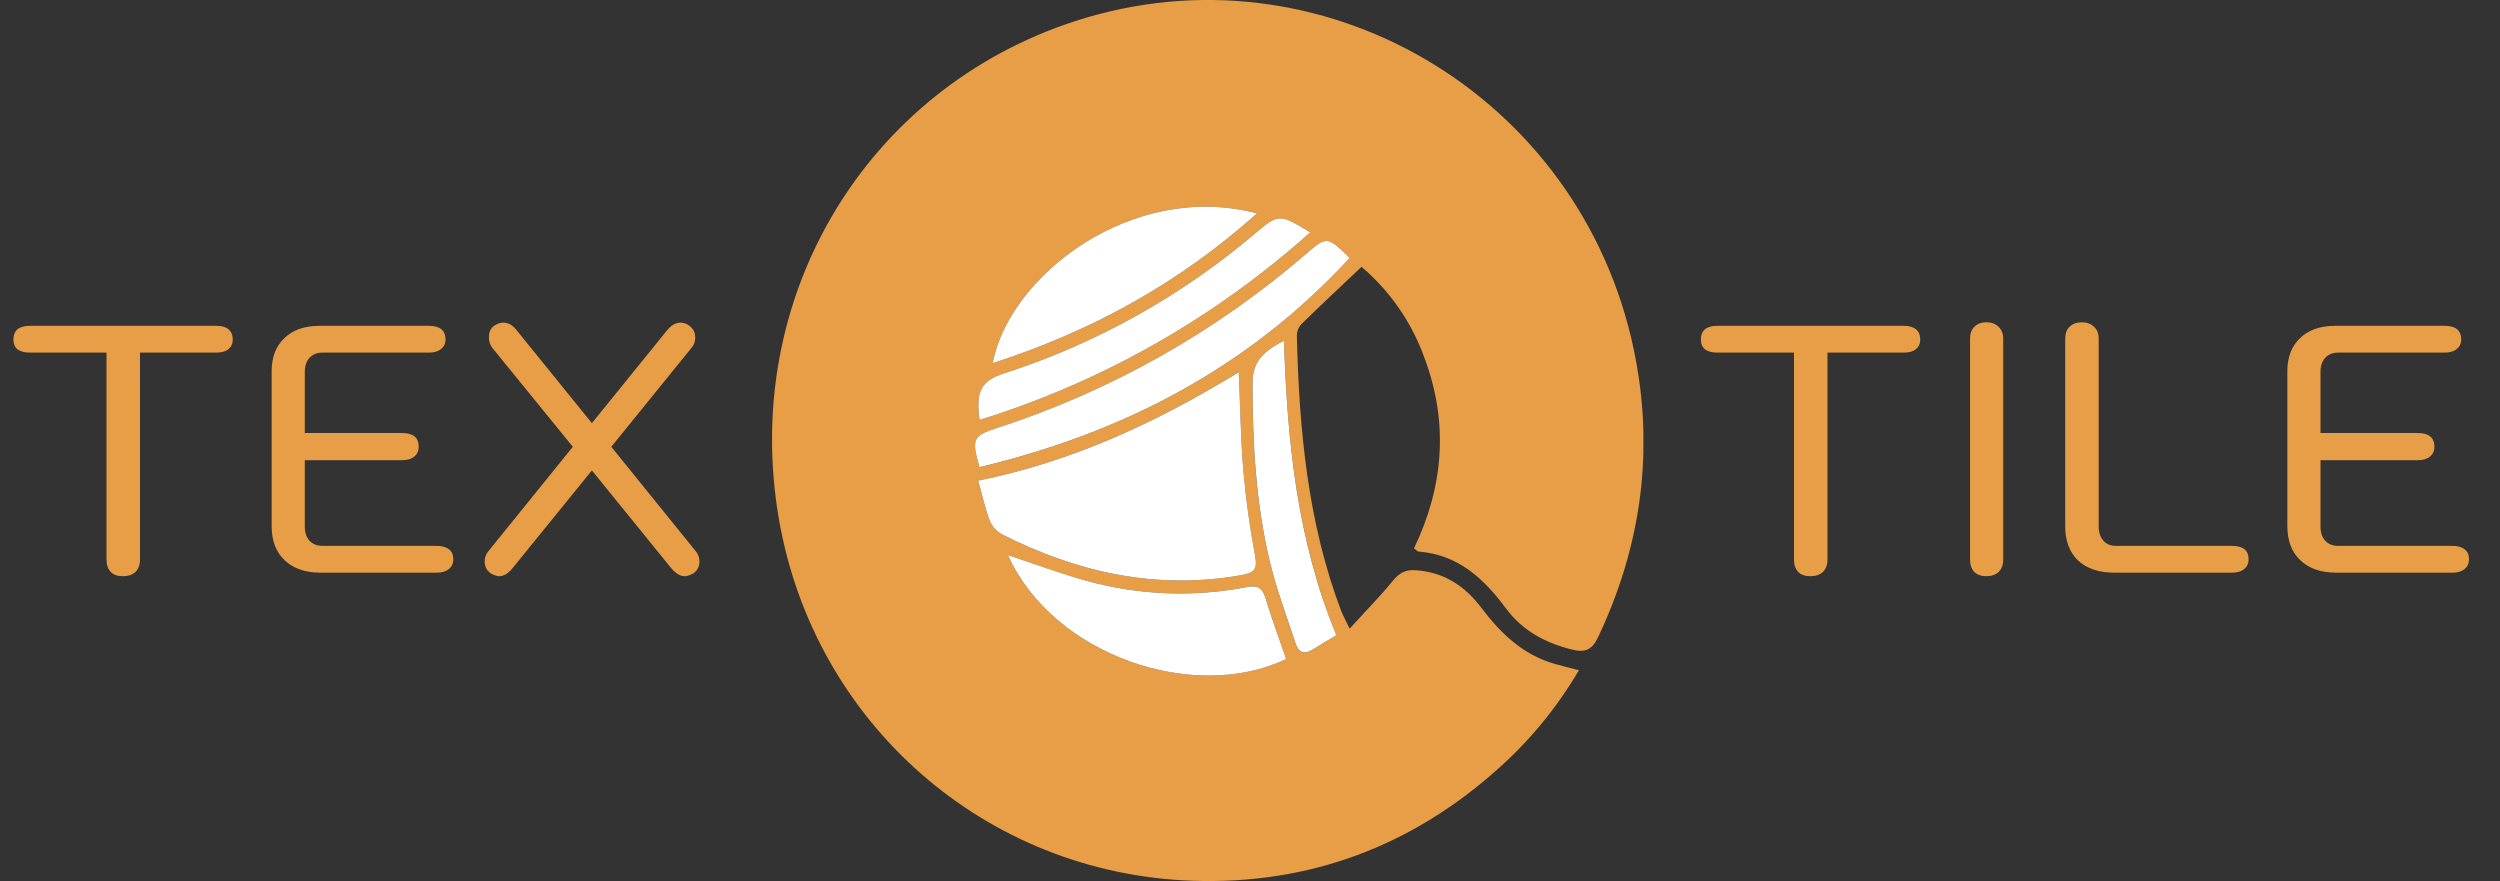 <svg width="227" height="80" viewBox="0 0 227 80" fill="none" xmlns="http://www.w3.org/2000/svg">
<rect x="0" y="0" width="227" height="80" fill="#333333" stroke="none"/>
<path d="M164.367 52.32C163.897 52.32 163.534 52.192 163.278 51.936C163.022 51.658 162.894 51.285 162.894 50.815V32.017H155.945C155.475 32.017 155.101 31.921 154.824 31.729C154.568 31.516 154.44 31.217 154.44 30.833C154.44 30 154.941 29.584 155.945 29.584H172.885C173.355 29.584 173.718 29.691 173.974 29.904C174.23 30.117 174.358 30.427 174.358 30.833C174.358 31.196 174.23 31.484 173.974 31.697C173.718 31.911 173.355 32.017 172.885 32.017H165.936V50.815C165.936 51.285 165.797 51.658 165.52 51.936C165.242 52.192 164.858 52.32 164.367 52.32ZM180.354 52.32C179.906 52.32 179.543 52.192 179.265 51.936C179.009 51.658 178.881 51.285 178.881 50.815V30.769C178.881 30.299 179.009 29.936 179.265 29.68C179.543 29.402 179.906 29.264 180.354 29.264C180.824 29.264 181.197 29.402 181.475 29.68C181.752 29.936 181.891 30.299 181.891 30.769V50.815C181.891 51.285 181.752 51.658 181.475 51.936C181.197 52.192 180.824 52.32 180.354 52.32ZM192.004 52C190.574 52 189.464 51.626 188.674 50.879C187.905 50.132 187.521 49.097 187.521 47.773V30.769C187.521 30.299 187.649 29.936 187.905 29.68C188.183 29.402 188.556 29.264 189.026 29.264C189.496 29.264 189.869 29.402 190.147 29.68C190.424 29.936 190.563 30.299 190.563 30.769V47.805C190.563 48.339 190.702 48.766 190.98 49.086C191.257 49.406 191.641 49.566 192.132 49.566H202.668C203.671 49.566 204.173 49.972 204.173 50.783C204.173 51.167 204.034 51.466 203.757 51.68C203.501 51.893 203.138 52 202.668 52H192.004ZM212.142 52C210.755 52 209.666 51.626 208.876 50.879C208.086 50.132 207.691 49.097 207.691 47.773V33.715C207.691 32.434 208.075 31.43 208.844 30.704C209.613 29.957 210.68 29.584 212.046 29.584H221.974C222.977 29.584 223.479 30 223.479 30.833C223.479 31.196 223.34 31.484 223.062 31.697C222.806 31.911 222.443 32.017 221.974 32.017H212.303C211.812 32.017 211.417 32.178 211.118 32.498C210.84 32.818 210.701 33.245 210.701 33.779V39.319H219.54C220.543 39.319 221.045 39.735 221.045 40.568C221.045 40.952 220.906 41.251 220.629 41.464C220.372 41.678 220.009 41.785 219.54 41.785H210.701V47.805C210.701 48.339 210.84 48.766 211.118 49.086C211.417 49.406 211.812 49.566 212.303 49.566H222.678C223.169 49.566 223.543 49.673 223.799 49.886C224.055 50.079 224.183 50.377 224.183 50.783C224.183 51.167 224.044 51.466 223.767 51.68C223.511 51.893 223.148 52 222.678 52H212.142Z" fill="#E89E46"/>
<g clip-path="url(#clip0_161_503)">
<path d="M122.546 57.084C124.003 55.478 125.303 54.17 126.46 52.75C127.043 52.037 127.573 51.713 128.529 51.775C131.108 51.946 133.014 53.198 134.524 55.21C136.273 57.52 138.281 59.446 141.128 60.268C141.819 60.468 142.515 60.636 143.364 60.857C141.421 64.172 138.98 67.161 136.127 69.716C128.188 76.862 118.853 80.339 108.262 79.971C89.424 79.317 73.927 65.65 70.728 47.15C67.23 26.979 78.637 8.087 97.622 1.918C119.835 -5.297 143.442 8.537 148.333 31.672C150.25 40.763 149.067 49.495 145.098 57.873C144.579 58.966 143.955 59.272 142.821 59.001C140.379 58.412 138.257 57.293 136.742 55.245C134.722 52.52 132.391 50.364 128.826 50.084C128.704 50.084 128.593 49.934 128.392 49.789C131.108 44.142 131.546 38.336 129.316 32.426C128.158 29.239 126.197 26.413 123.627 24.227C121.721 26.033 119.908 27.724 118.139 29.456C117.887 29.744 117.75 30.117 117.755 30.502C117.964 39.01 118.734 47.43 121.779 55.472C121.937 55.87 122.149 56.247 122.546 57.084ZM112.479 33.79C105.048 38.333 97.394 41.906 88.817 43.641C89.19 44.973 89.444 46.166 89.872 47.291C90.1 47.821 90.498 48.258 91.003 48.528C97.852 51.996 105.016 53.578 112.689 52.228C113.893 52.016 114.193 51.692 113.96 50.443C113.477 47.896 113.122 45.326 112.896 42.743C112.648 39.864 112.616 36.971 112.479 33.79ZM91.525 50.405C95.652 59.555 108.49 63.847 116.784 59.832C116.152 57.988 115.467 56.158 114.907 54.294C114.616 53.33 114.158 53.115 113.214 53.304C108.385 54.239 103.408 54.045 98.665 52.735C96.261 52.099 93.92 51.194 91.525 50.405ZM114.138 19.375C102.853 16.388 91.644 24.999 90.138 32.974C99.018 30.108 106.989 25.774 114.138 19.375ZM122.555 23.423C120.497 21.423 120.482 21.438 118.623 23.034C110.372 30.157 100.799 35.547 90.464 38.889C88.368 39.57 88.191 39.85 88.94 42.424C101.918 39.311 113.31 33.442 122.555 23.423ZM118.964 21.102C116.181 19.411 116.093 19.399 113.966 21.196C107.266 26.883 99.534 31.195 91.201 33.89C89.106 34.574 88.578 35.481 88.945 38.129C100.04 34.686 110.276 28.88 118.964 21.102ZM116.58 30.929C114.802 31.875 113.721 32.753 113.727 34.821C113.727 40.283 114.018 45.703 115.304 51.024C115.91 53.534 116.836 55.964 117.635 58.424C117.903 59.249 118.416 59.484 119.194 58.986C119.911 58.53 120.651 58.103 121.342 57.696C117.798 49.062 116.889 40.174 116.58 30.929Z" fill="#E89E46"/>
<path d="M112.481 33.79C112.618 36.972 112.65 39.865 112.897 42.743C113.123 45.326 113.479 47.896 113.961 50.443C114.194 51.693 113.894 52.017 112.69 52.229C105.017 53.578 97.853 51.996 91.004 48.529C90.499 48.258 90.101 47.821 89.873 47.291C89.445 46.166 89.191 44.973 88.818 43.641C97.398 41.906 105.049 38.333 112.481 33.79Z" fill="white"/>
<path d="M91.523 50.405C93.919 51.194 96.259 52.087 98.664 52.738C103.407 54.048 108.384 54.242 113.213 53.307C114.157 53.124 114.614 53.333 114.906 54.297C115.465 56.161 116.15 57.991 116.783 59.835C108.488 63.847 95.647 59.555 91.523 50.405Z" fill="white"/>
<path d="M114.137 19.375C106.988 25.774 99.017 30.108 90.137 32.974C91.644 24.996 102.852 16.388 114.137 19.375Z" fill="white"/>
<path d="M122.554 23.423C113.31 33.44 101.917 39.311 88.939 42.419C88.191 39.85 88.357 39.57 90.464 38.884C100.799 35.542 110.372 30.152 118.623 23.029C120.482 21.438 120.497 21.423 122.554 23.423Z" fill="white"/>
<path d="M118.963 21.102C110.276 28.88 100.04 34.687 88.945 38.13C88.575 35.478 89.105 34.574 91.201 33.89C99.533 31.195 107.265 26.883 113.965 21.196C116.093 19.399 116.18 19.399 118.963 21.102Z" fill="white"/>
<path d="M116.579 30.929C116.888 40.174 117.785 49.062 121.344 57.687C120.65 58.1 119.913 58.521 119.196 58.978C118.418 59.476 117.905 59.24 117.637 58.415C116.835 55.955 115.909 53.525 115.305 51.015C114.026 45.712 113.737 40.283 113.729 34.812C113.717 32.753 114.801 31.875 116.579 30.929Z" fill="white"/>
</g>
<path d="M11.144 52.32C10.674 52.32 10.312 52.192 10.055 51.936C9.799 51.658 9.671 51.285 9.671 50.815V32.017H2.722C2.252 32.017 1.879 31.921 1.601 31.729C1.345 31.516 1.217 31.217 1.217 30.833C1.217 30 1.719 29.584 2.722 29.584H19.662C20.132 29.584 20.495 29.691 20.751 29.904C21.007 30.117 21.135 30.427 21.135 30.833C21.135 31.196 21.007 31.484 20.751 31.697C20.495 31.911 20.132 32.017 19.662 32.017H12.713V50.815C12.713 51.285 12.575 51.658 12.297 51.936C12.019 52.192 11.635 52.32 11.144 52.32ZM29.117 52C27.729 52 26.64 51.626 25.851 50.879C25.061 50.132 24.666 49.097 24.666 47.773V33.715C24.666 32.434 25.05 31.43 25.819 30.704C26.587 29.957 27.654 29.584 29.021 29.584H38.948C39.951 29.584 40.453 30 40.453 30.833C40.453 31.196 40.314 31.484 40.037 31.697C39.781 31.911 39.418 32.017 38.948 32.017H29.277C28.786 32.017 28.391 32.178 28.092 32.498C27.815 32.818 27.676 33.245 27.676 33.779V39.319H36.514C37.518 39.319 38.019 39.735 38.019 40.568C38.019 40.952 37.881 41.251 37.603 41.464C37.347 41.678 36.984 41.785 36.514 41.785H27.676V47.805C27.676 48.339 27.815 48.766 28.092 49.086C28.391 49.406 28.786 49.566 29.277 49.566H39.653C40.144 49.566 40.517 49.673 40.773 49.886C41.029 50.079 41.158 50.377 41.158 50.783C41.158 51.167 41.019 51.466 40.741 51.68C40.485 51.893 40.122 52 39.653 52H29.117ZM63.222 50.111C63.414 50.367 63.511 50.655 63.511 50.975C63.511 51.466 63.308 51.84 62.902 52.096C62.603 52.245 62.358 52.32 62.166 52.32C61.76 52.32 61.344 52.064 60.917 51.552L53.743 42.713L46.57 51.552C46.165 52.064 45.748 52.32 45.321 52.32C45.151 52.32 44.916 52.245 44.617 52.096C44.211 51.84 44.008 51.466 44.008 50.975C44.008 50.655 44.105 50.367 44.297 50.111L52.014 40.568L44.713 31.601C44.499 31.324 44.393 31.003 44.393 30.64C44.393 30.107 44.585 29.733 44.969 29.52C45.204 29.37 45.45 29.296 45.706 29.296C46.154 29.296 46.56 29.53 46.923 30L53.743 38.422L60.565 30C60.949 29.53 61.354 29.296 61.781 29.296C62.038 29.296 62.283 29.37 62.518 29.52C62.923 29.797 63.126 30.171 63.126 30.64C63.126 31.025 63.009 31.345 62.774 31.601L55.505 40.568L63.222 50.111Z" fill="#E89E46"/>
<defs>
<clipPath id="clip0_161_503">
<rect width="79.115" height="80" fill="white" transform="translate(70.103)"/>
</clipPath>
</defs>
</svg>
